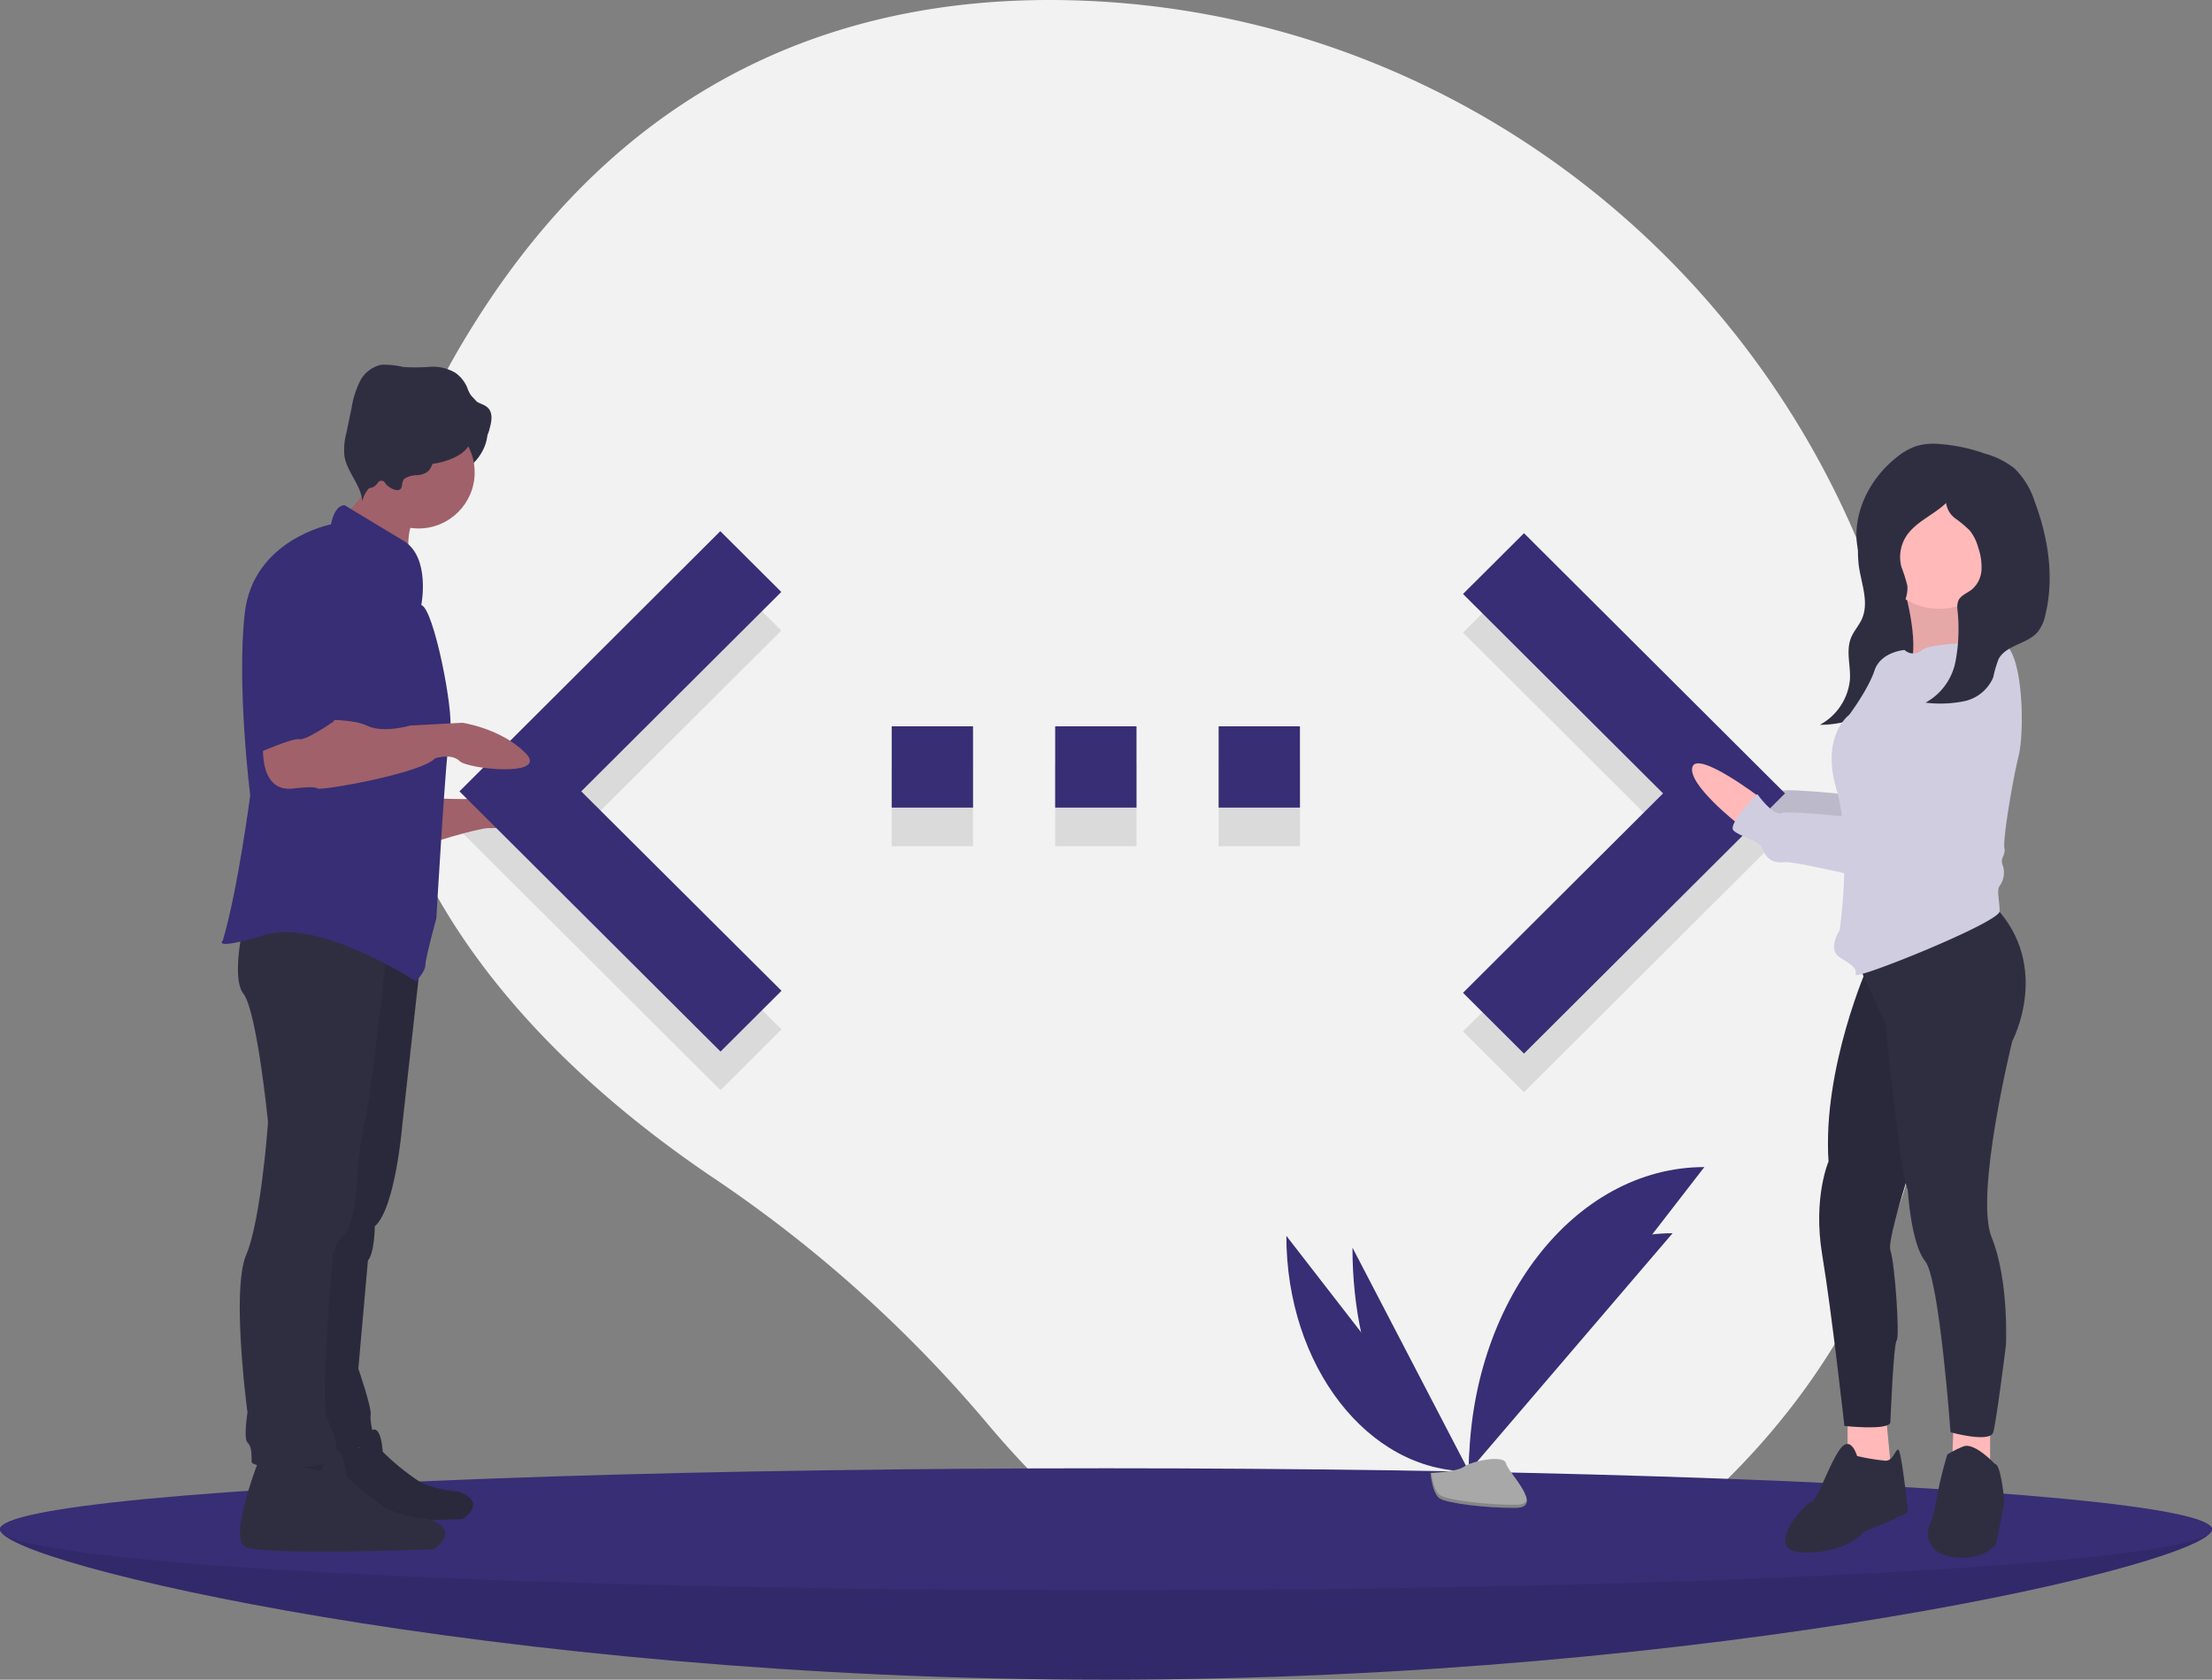 <svg xmlns="http://www.w3.org/2000/svg" id="undraw_code_typing_7jnv" width="379.86" height="288.489" viewBox="0 0 379.86 288.489">
    <rect x="0" y="0" width="379.86" height="288.489" fill="#808080" stroke="none"/>
    <defs>
        <style>
            .cls-2{opacity:.1}.cls-3{fill:#372e75}.cls-4{fill:#372E75}.cls-7{fill:#ffb9b9}.cls-8{fill:#d0cde1}.cls-9{fill:#2f2e41}.cls-10{fill:#a0616a}
        </style>
    </defs>
    <path id="Path_219" d="M500.7 151.854C484.005 86.2 426.317 38.812 358.6 36.911c-35.8-1-73.468 10.868-100.9 52.415-49.021 74.274 3.02 125.593 39.3 149.981a227.023 227.023 0 0 1 46.925 42.176c24.507 29.082 71.653 65.219 127.8 8.6 40.698-41.044 40.097-94.498 28.975-138.229z" data-name="Path 219" transform="translate(-174.264 -36.853)" style="fill:#f2f2f2"/>
    <path id="Path_220" d="M719.6 360.234l34.355-34.25-34.355-34.251 10.474-10.439 44.826 44.689-44.829 44.689-10.471-10.438z" class="cls-2" data-name="Path 220" transform="translate(-468.362 -183.084)"/>
    <path id="Path_221" d="M494.6 427.112h13.965v-13.965H494.6zm70.106-13.965h-13.965v13.965h13.965zm-42.036 13.965h13.965v-13.965h-13.964z" class="cls-2" data-name="Path 221" transform="translate(-341.469 -281.769)"/>
    <path id="Path_222" d="M281.3 359.234l-34.39-34.25 34.355-34.25-10.474-10.439L226 324.983l44.829 44.689z" class="cls-2" data-name="Path 222" transform="translate(-147.095 -182.433)"/>
    <path id="Path_223" d="M435.86 785.943c0 5.785-85.035 25.836-189.93 25.836S56 791.728 56 785.943s85.035 4.888 189.93 4.888 189.93-10.673 189.93-4.888z" class="cls-3" data-name="Path 223" transform="translate(-56 -523.29)"/>
    <path id="Path_224" d="M435.86 785.943c0 5.785-85.035 25.836-189.93 25.836S56 791.728 56 785.943s85.035 4.888 189.93 4.888 189.93-10.673 189.93-4.888z" class="cls-2" data-name="Path 224" transform="translate(-56 -523.29)"/>
    <ellipse id="Ellipse_91" cx="189.93" cy="10.474" class="cls-3" data-name="Ellipse 91" rx="189.93" ry="10.474" transform="translate(0 252.179)"/>
    <path id="Path_225" d="M688.7 644.806c0 22.35 14.021 40.436 31.349 40.436" class="cls-3" data-name="Path 225" transform="translate(-467.799 -432.548)"/>
    <path id="Path_226" d="M778.487 684.4c0-22.6 15.647-40.89 34.984-40.89" class="cls-4" data-name="Path 226" transform="translate(-526.241 -431.701)"/>
    <path id="Path_227" d="M721.229 650.609c0 21.23 8.941 38.41 19.991 38.41" class="cls-4" data-name="Path 227" transform="translate(-488.974 -436.325)"/>
    <path id="Path_228" d="M778.487 663.221c0-28.88 18.085-52.249 40.436-52.249" class="cls-3" data-name="Path 228" transform="translate(-526.241 -410.526)"/>
    <path id="Path_229" d="M759.6 756.962s4.446-.137 5.786-1.091 6.839-2.093 7.171-.563 6.681 7.61 1.662 7.651-11.663-.782-13-1.6-1.619-4.397-1.619-4.397z" data-name="Path 229" transform="translate(-513.946 -503.982)" style="fill:#a8a8a8"/>
    <path id="Path_230" d="M774.305 766.893c-5.019.04-11.663-.782-13-1.6-1.018-.62-1.424-2.846-1.56-3.873l-.148.006s.282 3.586 1.619 4.4 7.981 1.637 13 1.6c1.449-.012 1.949-.527 1.922-1.291-.201.465-.754.75-1.833.758z" data-name="Path 230" transform="translate(-513.946 -508.45)" style="opacity:.2"/>
    <path id="Path_231" d="M899.872 408.84s-10.75-8.161-11.565-5.17 7.887 9.791 7.887 9.791z" class="cls-7" data-name="Path 231" transform="translate(-597.684 -275.172)"/>
    <path id="Path_232" d="M899.872 408.84s-10.75-8.161-11.565-5.17 7.887 9.791 7.887 9.791z" class="cls-2" data-name="Path 232" transform="translate(-597.684 -275.172)"/>
    <path id="Path_233" d="M948.358 345.695S935.575 368.541 935.3 371.8s-.272 3.536-1.36 3.264-16.046-1.9-17.406-1.36-4.08-3.264-4.08-3.264-5.167 5.168-4.08 6.255 4.352 1.632 4.9 2.992 1.36 2.72 3.808 2.448 19.038 4.352 21.214 3.536 2.72-2.176 3.808-2.176 3.264-1.088 3.264-1.36 7.615-14.686 7.615-14.686 8.974-19.578-4.625-21.754z" class="cls-8" data-name="Path 233" transform="translate(-610.684 -237.867)"/>
    <path id="Path_234" d="M948.358 345.695S935.575 368.541 935.3 371.8s-.272 3.536-1.36 3.264-16.046-1.9-17.406-1.36-4.08-3.264-4.08-3.264-5.167 5.168-4.08 6.255 4.352 1.632 4.9 2.992 1.36 2.72 3.808 2.448 19.038 4.352 21.214 3.536 2.72-2.176 3.808-2.176 3.264-1.088 3.264-1.36 7.615-14.686 7.615-14.686 8.974-19.578-4.625-21.754z" class="cls-2" data-name="Path 234" transform="translate(-610.684 -237.867)"/>
    <path id="Path_235" d="M957.728 294.322a22.62 22.62 0 0 0 .07 4.336c.413 3.125 1.852 6.382.493 9.3-.493 1.059-1.329 1.981-1.784 3.053-.963 2.268-.09 4.784-.221 7.2a9.893 9.893 0 0 1-5.17 7.832 17.958 17.958 0 0 0 13.3-5.861c3.243-3.473 5.05-7.78 6.4-12.09a26.28 26.28 0 0 0 1.328-6.257 9.02 9.02 0 0 0-.422-3.626 13.816 13.816 0 0 0-1.865-3.185 12.562 12.562 0 0 0-2.845-3.156 11.427 11.427 0 0 0-6.279-1.945c-2.398.182-2.904 2.732-3.005 4.399z" class="cls-9" data-name="Path 235" transform="translate(-638.599 -201.555)"/>
    <path id="Path_236" d="M992.792 323.958s2.992 10.607.544 13.6 14.687-1.36 14.687-1.36-8.431-8.431-4.352-13.871z" class="cls-7" data-name="Path 236" transform="translate(-665.724 -222.657)"/>
    <path id="Path_237" d="M992.792 323.958s2.992 10.607.544 13.6 14.687-1.36 14.687-1.36-8.431-8.431-4.352-13.871z" class="cls-2" data-name="Path 237" transform="translate(-665.724 -222.657)"/>
    <path id="Path_238" d="M719.6 341.234l34.355-34.25-34.355-34.251 10.474-10.439 44.826 44.689-44.829 44.689-10.471-10.438z" class="cls-4" data-name="Path 238" transform="translate(-468.362 -170.718)"/>
    <path id="Path_239" d="M908.748 694.714v7.886l4.08 4.9 3.536-1.632-1.088-11.423z" class="cls-7" data-name="Path 239" transform="translate(-591.471 -451.987)"/>
    <path id="Path_240" d="M946.453 749.253s-1.088-3.808-2.992-1.088-3.808 8.7-4.9 8.975-8.7 8.7-1.088 8.7 10.063-3.536 10.063-3.536 7.615-2.992 7.615-3.536-1.088-10.607-1.632-10.607-.816 1.9-2.176 1.9a35.262 35.262 0 0 1-4.89-.808z" class="cls-9" data-name="Path 240" transform="translate(-627.545 -499.183)"/>
    <path id="Path_241" d="M960.434 698.1l-.272 7.343 6.527 2.719v-10.604z" class="cls-7" data-name="Path 241" transform="translate(-624.935 -454.015)"/>
    <path id="Path_242" d="M1015.791 751.211s-3.536-3.808-5.439-2.992a18.8 18.8 0 0 0-2.72 1.36s-1.088 3.536-1.632 6.527-.816 4.352-1.36 5.439-1.088 5.167 4.352 5.711 7.071-2.448 7.071-2.448l1.36-7.071s-.543-6.526-1.632-6.526z" class="cls-9" data-name="Path 242" transform="translate(-673.222 -499.781)"/>
    <path id="Path_243" d="M959.2 496.917s-7.887 17.678-6.8 33.725c0 0-2.72 6.255-1.088 16.046s3.808 29.373 3.808 29.373 7.343.816 7.887-.544c0 0 .544-13.6 1.088-14.143s-.272-13.055-1.088-15.5 7.615-26.653 7.615-26.653l-2.176-30.189z" class="cls-9" data-name="Path 243" transform="translate(-638.387 -331.158)"/>
    <path id="Path_244" d="M959.2 496.917s-7.887 17.678-6.8 33.725c0 0-2.72 6.255-1.088 16.046s3.808 29.373 3.808 29.373 7.343.816 7.887-.544c0 0 .544-13.6 1.088-14.143s-.272-13.055-1.088-15.5 7.615-26.653 7.615-26.653l-2.176-30.189z" class="cls-2" data-name="Path 244" transform="translate(-638.387 -331.158)"/>
    <path id="Path_245" d="M968.643 491.772l5.168 11.151s2.448 25.293 3.808 28.557c0 0 .544 9.247 2.992 12.239s4.352 29.373 4.352 29.373 6.8 1.9 7.343 0 2.176-14.958 2.176-14.958.544-11.151-2.448-18.494 3.536-33.725 3.536-33.725 6.8-12.783-2.992-23.118z" class="cls-9" data-name="Path 245" transform="translate(-650.006 -327.102)"/>
    <circle id="Ellipse_92" cx="11.151" cy="11.151" r="11.151" class="cls-7" data-name="Ellipse 92" transform="translate(321.9 82.263)"/>
    <path id="Path_246" d="M985.774 352.706s-11.695 0-13.327 1.36a2.17 2.17 0 0 1-2.992 0s-4.079.272-5.167 3.536-4.352 7.615-4.352 7.615-4.9 3.536-2.176 12.783.544 24.206.544 24.206-2.176 3.264 0 4.624 2.992 1.9 2.72 2.992 24.75-8.975 24.75-10.879-.544-3.536 0-4.352a3.881 3.881 0 0 0 .544-3.536c-.544-1.36.544-1.632.272-2.992s1.36-11.423 2.448-15.774.817-19.311-3.264-19.583z" class="cls-8" data-name="Path 246" transform="translate(-642.388 -242.43)"/>
    <path id="Path_247" d="M899.872 418.188s-10.75-8.161-11.565-5.17 7.887 9.791 7.887 9.791z" class="cls-7" data-name="Path 247" transform="translate(-597.684 -281.256)"/>
    <path id="Path_248" d="M948.36 356.6s-12.783 22.847-13.06 26.11-.272 3.536-1.36 3.264-16.047-1.9-17.406-1.36-4.08-3.264-4.08-3.264-5.167 5.168-4.079 6.255 4.352 1.632 4.9 2.992 1.36 2.72 3.807 2.448 19.038 4.352 21.214 3.536 2.72-2.176 3.808-2.176 3.264-1.088 3.264-1.36 7.615-14.687 7.615-14.687 8.976-19.581-4.623-21.758z" class="cls-8" data-name="Path 248" transform="translate(-610.686 -244.966)"/>
    <path id="Path_249" d="M977.839 279.454a27.039 27.039 0 0 0-1.01-3.183 6.608 6.608 0 0 1 .752-5.131c1.6-2.583 4.74-3.728 6.93-5.834a3.936 3.936 0 0 0 1.613 2.679 19.35 19.35 0 0 1 2.463 2.067 8.1 8.1 0 0 1 1.435 2.906 10.213 10.213 0 0 1 .567 3.812 4.779 4.779 0 0 1-1.652 3.387c-.816.645-1.956 1.013-2.35 1.975a3.368 3.368 0 0 0-.131 1.491 30.1 30.1 0 0 1-.343 8.952 10.287 10.287 0 0 1-5.136 7.021 20.612 20.612 0 0 0 6.651-.25 6.978 6.978 0 0 0 4.964-4.076 21.579 21.579 0 0 1 .923-3.158c1.319-2.45 4.963-2.562 6.752-4.693a7.21 7.21 0 0 0 1.319-3.036c1.511-6.377.449-13.148-1.851-19.284a13.8 13.8 0 0 0-3.481-5.731 14.354 14.354 0 0 0-5.123-2.557 29.885 29.885 0 0 0-8.219-1.672 10.437 10.437 0 0 0-3.608.421 10.723 10.723 0 0 0-3.174 1.808c-4.392 3.417-7.382 8.879-6.985 14.43a20.209 20.209 0 0 0 3.491 9.365c.639.989 2.15 3.1 3.554 2.476 1.273-.563 1.816-2.993 1.649-4.185z" class="cls-9" data-name="Path 249" transform="translate(-650.309 -178.916)"/>
    <path id="Path_250" d="M494.6 408.112h13.965v-13.965H494.6zm70.106-13.965h-13.965v13.965h13.965zm-42.036 13.965h13.965v-13.965h-13.964z" class="cls-4" data-name="Path 250" transform="translate(-341.469 -269.403)"/>
    <ellipse id="Ellipse_93" cx="11.751" cy="9.166" class="cls-9" data-name="Ellipse 93" rx="11.751" ry="9.166" transform="translate(60.243 64.795)"/>
    <path id="Path_251" d="M266.176 427.478s10.576.705 12.456-.705 9.871 1.88 10.576 3.76-11.281 2.115-13.161 2.115-10.811 2.82-10.811 2.82z" class="cls-10" data-name="Path 251" transform="translate(-192.184 -290.415)"/>
    <path id="Path_252" d="M199.772 741.1s-4.929 12.429-2.357 13.929 29.572.429 29.572.429 4.5-2.786-.643-4.714c0 0-4.286-.214-7.072-1.929a40.979 40.979 0 0 1-6-4.929s-.214-4.714-1.929-3.643a4.4 4.4 0 0 0-1.929 3z" class="cls-9" data-name="Path 252" transform="translate(-147.559 -494.56)"/>
    <path id="Path_253" d="M199.772 741.1s-4.929 12.429-2.357 13.929 29.572.429 29.572.429 4.5-2.786-.643-4.714c0 0-4.286-.214-7.072-1.929a40.979 40.979 0 0 1-6-4.929s-.214-4.714-1.929-3.643a4.4 4.4 0 0 0-1.929 3z" class="cls-2" data-name="Path 253" transform="translate(-147.559 -494.56)"/>
    <path id="Path_254" d="M281.3 340.234l-34.39-34.25 34.355-34.25-10.474-10.439L226 305.983l44.829 44.689z" class="cls-4" data-name="Path 254" transform="translate(-147.095 -170.067)"/>
    <path id="Path_255" d="M177.447 751.806s-5.405 13.631-2.585 15.276 32.432.47 32.432.47 4.935-3.055-.705-5.17c0 0-4.7-.235-7.756-2.115a44.937 44.937 0 0 1-6.58-5.405s-.235-5.17-2.115-4a4.83 4.83 0 0 0-2.115 3.29z" class="cls-9" data-name="Path 255" transform="translate(-132.832 -501.465)"/>
    <path id="Path_256" d="M227.29 495.214L224 524.826s-1.175 14.1-4.7 17.156c0 0 0 4.465-1.175 5.875l-1.645 18.566s2.35 6.815 2.115 7.991.94 4.935.705 5.405-11.281 0-11.281 0l2.35-37.837 7.286-52.644z" class="cls-9" data-name="Path 256" transform="translate(-154.943 -331.36)"/>
    <path id="Path_257" d="M227.29 495.214L224 524.826s-1.175 14.1-4.7 17.156c0 0 0 4.465-1.175 5.875l-1.645 18.566s2.35 6.815 2.115 7.991.94 4.935.705 5.405-11.281 0-11.281 0l2.35-37.837 7.286-52.644z" class="cls-2" data-name="Path 257" transform="translate(-154.943 -331.36)"/>
    <path id="Path_258" d="M198.641 492.084s-2.585 24.207-3.76 29.377a66.84 66.84 0 0 0-1.41 10.341s-.235 7.521-2.35 9.636a6.352 6.352 0 0 0-1.88 4.7s-2.115 23.737-.94 26.557 2.35 5.17 1.175 7.05-14.1 1.88-14.1.47 0-2.585-.705-3.29 0-5.17 0-5.17-2.82-20.917-.235-27.027 3.76-22.8 3.76-22.8-1.88-19.036-4.23-22.092.47-13.866.47-13.866z" class="cls-9" data-name="Path 258" transform="translate(-132.17 -329.169)"/>
    <path id="Path_259" d="M227.436 275.563a3.159 3.159 0 0 0 1.523 1.3 45.532 45.532 0 0 1 9.184 7.381 10.782 10.782 0 0 1 .428-7.292 3.759 3.759 0 0 0 .542-2.454 3.056 3.056 0 0 0-1.192-1.426 36.958 36.958 0 0 0-3.634-2.48c-.88-.526-2.689-1.928-3.7-1.775a9.38 9.38 0 0 1-.678 3.859c-.141.3-2.369 3.124-2.473 2.887z" class="cls-10" data-name="Path 259" transform="translate(-167.582 -187.821)"/>
    <circle id="Ellipse_94" cx="9.636" cy="9.636" r="9.636" class="cls-10" data-name="Ellipse 94" transform="translate(62.241 71.493)"/>
    <path id="Path_260" d="M199.309 302.528s1.645-8.226-3.055-11.046-10.106-6.11-10.106-6.11-1.645-.235-2.35 3.29c0 0-13.4 2.585-14.806 15.276s.94 31.257.94 31.257-2.115 16.216-4.7 24.912c0 0-2.115 1.88 7.286-.94s25.852 7.991 25.852 7.991 1.645-1.645 1.645-2.82 1.88-7.991 1.88-7.991 1.645-28.907 2.35-32.2-2.821-21.147-4.936-21.619z" class="cls-4" data-name="Path 260" transform="translate(-126.962 -198.603)"/>
    <path id="Path_261" d="M235.73 235.67a4.018 4.018 0 0 1 1.89-.5 3.6 3.6 0 0 0 1.869-.557c.91-.7.977-2.049 1.643-2.984.964-1.353 2.887-1.516 4.547-1.448a5.038 5.038 0 0 0 2.964-.447 4.45 4.45 0 0 0 1.571-2.626c.35-1.183.576-2.629-.291-3.507-.6-.609-1.553-.73-2.222-1.265a5.872 5.872 0 0 1-1.356-2.262 6.113 6.113 0 0 0-1.968-2.465 7.526 7.526 0 0 0-4.411-1.057 34.529 34.529 0 0 1-4.6.03 14.071 14.071 0 0 0-3.741-.386 5.349 5.349 0 0 0-3.682 2.833 15.828 15.828 0 0 0-1.443 4.571l-.885 4.273a11.276 11.276 0 0 0-.338 4.022c.439 2.771 2.89 4.973 3.059 7.774a4.772 4.772 0 0 1 2.913-3.464.911.911 0 0 1 .593-.072c.243.078.386.321.539.525.4.535 1.667 1.347 2.384.968.635-.342.159-1.409.965-1.956z" class="cls-9" data-name="Path 261" transform="translate(-166.125 -153.549)"/>
    <path id="Path_262" d="M185.48 393.271s-1.645 10.341 5.17 9.4c0 0 3.525-.47 4 0s17.861-2.585 20.211-5.17c0 0 2.82-.94 4.23.47s15.511 2.82 11.281-1.41-10.811-5.17-10.811-5.17l-8.931.47s-4.7 1.41-7.521 0-10.811-.94-10.811-.94z" class="cls-10" data-name="Path 262" transform="translate(-140.16 -267.254)"/>
    <path id="Path_263" d="M193.688 304.226s-10.576 1.175-10.576 16.451v19.506s5.875-2.585 7.05-2.35 5.875-3.055 5.875-3.055 5.405-12.691 4.935-16.216-.234-13.862-7.284-14.336z" class="cls-4" data-name="Path 263" transform="translate(-138.732 -210.877)"/>
    <ellipse id="Ellipse_95" cx="9.048" cy="4.7" class="cls-9" data-name="Ellipse 95" rx="9.048" ry="4.7" transform="translate(62.828 70.435)"/>
    <ellipse id="Ellipse_96" cx="3.173" cy="7.873" class="cls-9" data-name="Ellipse 96" rx="3.173" ry="7.873" transform="translate(60.243 68.085)"/>
</svg>
